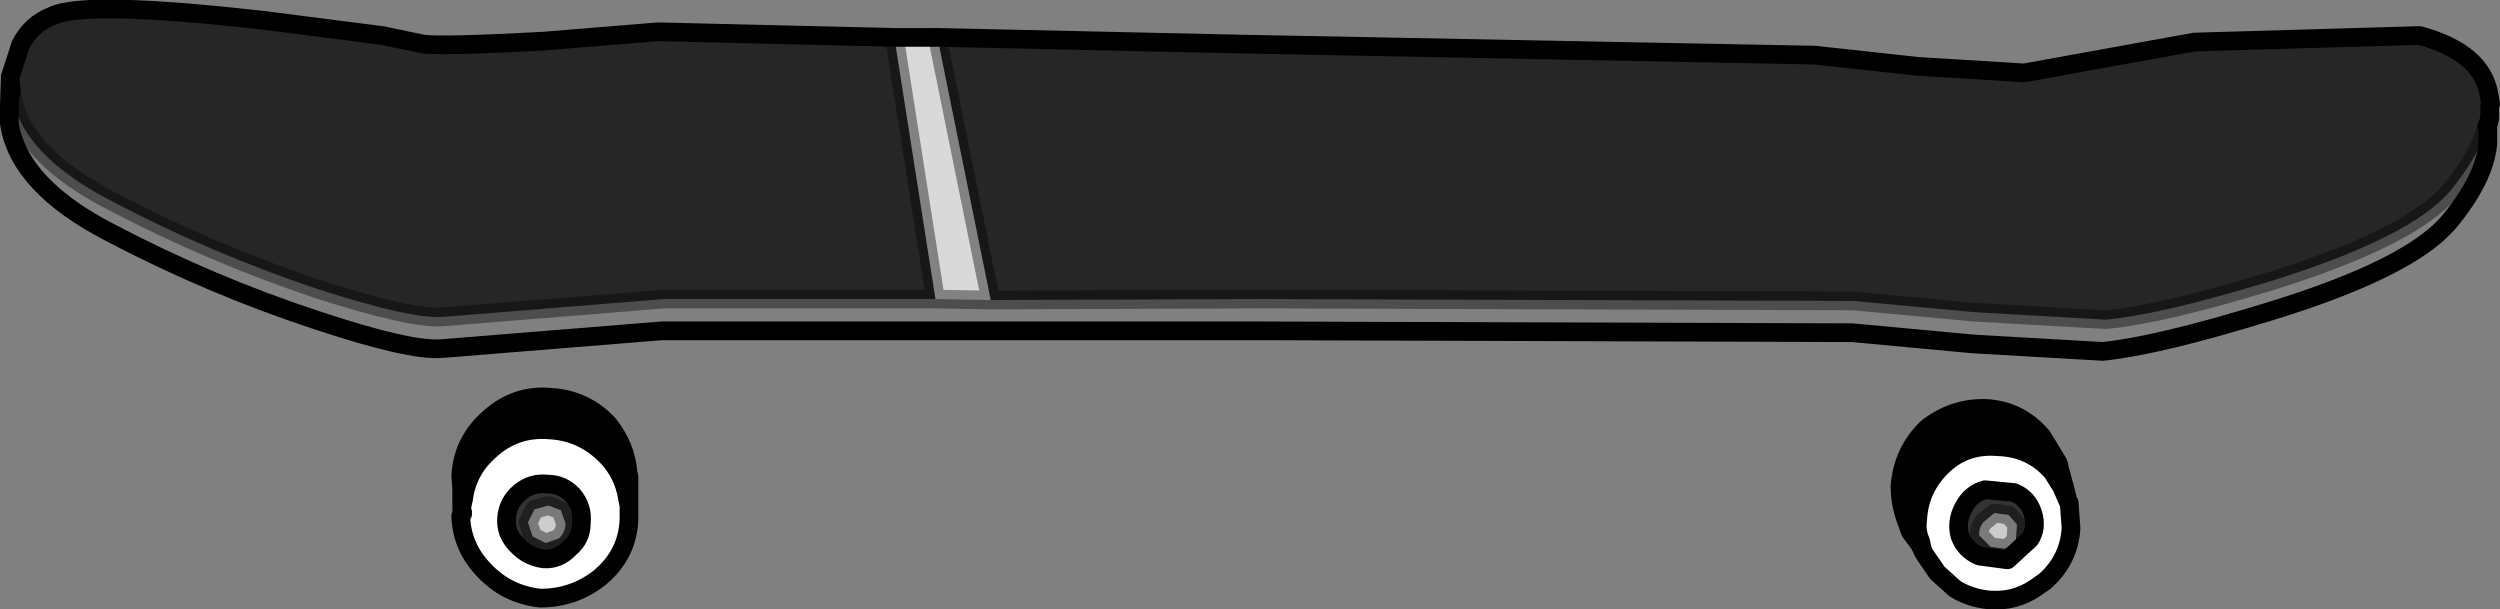 <?xml version="1.0" encoding="UTF-8" standalone="no"?>
<svg xmlns:xlink="http://www.w3.org/1999/xlink" height="32.6px" width="133.75px" xmlns="http://www.w3.org/2000/svg">
  <rect width="100%" height="100%" fill="#808080" stroke="none"/>
  <g transform="matrix(1.0, 0.0, 0.0, 1.0, 69.95, 6.6)">
    <path d="M-69.4 -2.5 L-68.85 -4.2 Q-68.3 -5.3 -67.15 -5.75 -65.4 -6.6 -55.75 -5.5 L-49.5 -4.7 -47.35 -4.25 Q-46.45 -4.1 -40.85 -4.4 L-34.75 -4.9 -22.1 -4.6 -19.9 9.4 -34.45 9.4 -46.2 10.35 Q-47.9 10.5 -53.0 8.85 -58.65 6.95 -63.8 4.25 -68.85 1.7 -69.35 -1.65 L-69.35 -1.7 -69.4 -2.4 -69.4 -2.5 M27.15 -3.65 L32.65 -3.05 38.35 -2.7 47.45 -4.35 59.5 -4.7 Q62.8 -3.8 63.2 -1.6 L63.3 -1.05 63.25 -0.95 63.25 -0.5 63.25 -0.3 63.25 -0.25 63.1 0.15 Q62.7 1.7 61.15 3.6 59.05 6.1 51.5 8.45 45.6 10.25 42.7 10.5 L35.65 10.1 29.2 9.5 -2.45 9.4 -16.95 9.45 -19.8 -4.6 -3.9 -4.25 27.15 -3.65" fill="#000000" fill-opacity="0.702" fill-rule="evenodd" stroke="none"/>
    <path d="M-22.1 -4.6 L-19.8 -4.6 -16.95 9.45 -19.9 9.4 -22.1 -4.6" fill="#ffffff" fill-opacity="0.702" fill-rule="evenodd" stroke="none"/>
    <path d="M32.7 22.45 L32.25 21.85 32.0 21.15 Q31.7 20.3 31.7 19.4 31.85 17.55 33.15 16.3 34.55 15.2 36.3 15.25 38.1 15.35 39.3 16.75 L40.15 18.15 40.2 18.3 40.25 18.55 40.5 19.45 40.35 19.45 39.85 18.65 Q38.7 17.35 36.95 17.3 35.25 17.15 34.05 18.25 32.75 19.45 32.65 21.15 32.55 21.8 32.8 22.35 L32.7 22.45 M-45.25 20.1 L-45.25 19.5 -45.3 18.85 Q-45.2 17.0 -43.75 15.75 -42.35 14.5 -40.55 14.65 -38.65 14.75 -37.4 16.1 -36.45 17.3 -36.35 18.7 L-36.3 18.9 -36.3 19.95 -36.4 19.95 Q-36.6 18.8 -37.4 17.9 -38.7 16.5 -40.55 16.4 -42.4 16.25 -43.75 17.5 -44.95 18.55 -45.15 20.1 L-45.25 20.1" fill="#000000" fill-rule="evenodd" stroke="none"/>
    <path d="M40.5 19.45 L40.7 20.25 40.35 19.45 40.5 19.45 M32.9 22.8 L32.7 22.45 32.8 22.35 32.9 22.8 M35.1 20.55 Q35.5 19.8 36.25 19.6 L37.8 19.75 Q38.55 20.05 38.8 20.85 39.05 21.65 38.65 22.25 L37.45 23.35 35.95 23.15 Q35.15 22.8 34.9 22.05 34.7 21.3 35.1 20.55 M37.5 20.95 L36.75 20.85 36.15 21.35 Q35.9 21.7 35.95 22.05 L36.55 22.65 37.3 22.75 Q37.7 22.6 37.9 22.25 L37.95 21.45 37.5 20.95 M-45.25 20.55 L-45.25 20.1 -45.15 20.1 -45.25 20.55 M-36.3 19.95 L-36.3 20.45 -36.4 19.95 -36.3 19.95 M-39.7 21.4 L-39.95 20.7 -40.6 20.45 -41.35 20.65 -41.7 21.35 -41.45 22.1 -40.75 22.45 -40.05 22.2 Q-39.7 21.85 -39.7 21.4 M-38.85 21.4 Q-38.85 22.2 -39.45 22.7 -40.05 23.35 -40.85 23.3 -41.7 23.2 -42.3 22.55 -42.9 21.95 -42.85 21.15 -42.8 20.3 -42.15 19.75 -41.5 19.2 -40.65 19.3 -39.85 19.3 -39.3 19.9 -38.75 20.55 -38.85 21.4" fill="#333333" fill-rule="evenodd" stroke="none"/>
    <path d="M37.5 20.95 L37.95 21.45 37.9 22.25 Q37.7 22.6 37.3 22.75 L36.55 22.65 35.95 22.05 Q35.9 21.7 36.15 21.35 L36.75 20.85 37.5 20.95 M-39.7 21.4 Q-39.7 21.85 -40.05 22.2 L-40.75 22.45 -41.45 22.1 -41.7 21.35 -41.35 20.65 -40.6 20.45 -39.95 20.7 -39.7 21.4" fill="#cccccc" fill-rule="evenodd" stroke="none"/>
    <path d="M40.7 20.25 L40.75 20.3 40.85 21.65 Q40.75 23.35 39.45 24.5 L38.95 24.85 Q37.85 25.6 36.5 25.5 35.45 25.4 34.65 24.9 L33.7 24.05 33.05 23.1 32.9 22.85 32.9 22.8 32.8 22.35 Q32.55 21.8 32.65 21.15 32.75 19.45 34.05 18.25 35.25 17.15 36.95 17.3 38.7 17.35 39.85 18.65 L40.35 19.45 40.7 20.25 M35.1 20.55 Q34.7 21.3 34.9 22.05 35.15 22.8 35.95 23.15 L37.45 23.35 38.65 22.25 Q39.05 21.65 38.8 20.85 38.55 20.05 37.8 19.75 L36.25 19.6 Q35.5 19.8 35.1 20.55 M-36.3 20.45 L-36.3 20.9 -36.3 21.15 Q-36.35 23.0 -37.8 24.25 -39.2 25.4 -41.05 25.4 -42.9 25.2 -44.15 23.8 -45.25 22.6 -45.3 21.0 L-45.2 20.9 -45.2 20.8 -45.25 20.65 -45.25 20.55 -45.15 20.1 Q-44.95 18.55 -43.75 17.5 -42.4 16.25 -40.55 16.4 -38.7 16.5 -37.4 17.9 -36.6 18.8 -36.4 19.95 L-36.3 20.45 M-38.85 21.4 Q-38.75 20.55 -39.3 19.9 -39.85 19.3 -40.65 19.3 -41.5 19.2 -42.15 19.75 -42.8 20.3 -42.85 21.15 -42.9 21.95 -42.3 22.55 -41.7 23.2 -40.85 23.3 -40.05 23.35 -39.45 22.7 -38.85 22.2 -38.85 21.4" fill="#ffffff" fill-rule="evenodd" stroke="none"/>
    <path d="M40.5 19.45 L40.7 20.25 40.75 20.3 40.85 21.65 Q40.75 23.35 39.45 24.5 L38.95 24.85 Q37.85 25.6 36.5 25.5 35.45 25.4 34.65 24.9 L33.7 24.05 33.05 23.1 32.9 22.85 32.9 22.8 32.7 22.45 32.25 21.85 32.0 21.15 Q31.7 20.3 31.7 19.4 31.85 17.55 33.15 16.3 34.55 15.2 36.3 15.25 38.1 15.35 39.3 16.75 L40.15 18.15 40.2 18.3 40.25 18.55 40.5 19.45 M40.35 19.45 L40.7 20.25 M32.8 22.35 Q32.55 21.8 32.65 21.15 32.75 19.45 34.05 18.25 35.25 17.15 36.95 17.3 38.7 17.35 39.85 18.65 L40.35 19.45 M32.8 22.35 L32.9 22.8 M35.1 20.55 Q35.5 19.8 36.25 19.6 L37.8 19.75 Q38.55 20.05 38.8 20.85 39.05 21.65 38.65 22.25 L37.45 23.35 35.95 23.15 Q35.15 22.8 34.9 22.05 34.7 21.3 35.1 20.55 M-36.3 20.45 L-36.3 20.9 -36.3 21.15 Q-36.35 23.0 -37.8 24.25 -39.2 25.4 -41.05 25.4 -42.9 25.2 -44.15 23.8 -45.25 22.6 -45.3 21.0 L-45.2 20.9 -45.2 20.8 -45.25 20.65 -45.25 20.55 -45.25 20.1 -45.25 19.5 -45.3 18.85 Q-45.2 17.0 -43.75 15.75 -42.35 14.5 -40.55 14.65 -38.65 14.75 -37.4 16.1 -36.45 17.3 -36.35 18.7 L-36.3 18.9 -36.3 19.95 -36.3 20.45 -36.4 19.95 Q-36.6 18.8 -37.4 17.9 -38.7 16.5 -40.55 16.4 -42.4 16.25 -43.75 17.5 -44.95 18.55 -45.15 20.1 L-45.25 20.55 M-38.85 21.4 Q-38.85 22.2 -39.45 22.7 -40.05 23.35 -40.85 23.3 -41.7 23.2 -42.3 22.55 -42.9 21.95 -42.85 21.15 -42.8 20.3 -42.15 19.75 -41.5 19.2 -40.65 19.3 -39.85 19.3 -39.3 19.9 -38.75 20.55 -38.85 21.4" fill="none" stroke="#000000" stroke-linecap="round" stroke-linejoin="round" stroke-width="1.0"/>
    <path d="M37.5 20.95 L37.95 21.45 37.9 22.25 Q37.7 22.6 37.3 22.75 L36.55 22.65 35.95 22.05 Q35.9 21.7 36.15 21.35 L36.75 20.85 37.5 20.95 M-39.7 21.4 Q-39.7 21.85 -40.05 22.2 L-40.75 22.45 -41.45 22.1 -41.7 21.35 -41.35 20.65 -40.6 20.45 -39.95 20.7 -39.7 21.4" fill="none" stroke="#000000" stroke-linecap="round" stroke-linejoin="round" stroke-opacity="0.4" stroke-width="1.0"/>
    <path d="M63.1 0.15 L63.25 -0.25 63.25 -0.3 63.25 -0.5 63.25 -0.95 63.3 -1.05 63.2 -1.6 Q62.8 -3.8 59.5 -4.7 L47.45 -4.35 38.35 -2.7 32.65 -3.05 27.15 -3.65 -3.9 -4.25 -19.8 -4.6 -22.1 -4.6 -34.75 -4.9 -40.85 -4.4 Q-46.45 -4.1 -47.35 -4.25 L-49.5 -4.7 -55.75 -5.5 Q-65.4 -6.6 -67.15 -5.75 -68.3 -5.3 -68.85 -4.2 L-69.4 -2.5 -69.4 -2.4 -69.45 -1.0 -69.45 -0.55 -69.45 -0.45 -69.45 0.0 Q-68.95 3.35 -63.95 5.9 -58.7 8.65 -53.1 10.5 -48.0 12.2 -46.3 12.05 L-34.55 11.1 -2.55 11.1 29.15 11.2 35.6 11.8 42.55 12.2 Q45.5 11.9 51.35 10.1 58.9 7.8 61.05 5.3 63.0 2.95 63.15 1.05 L63.15 0.75 63.15 0.15 63.25 -0.25 M-69.35 -1.65 L-69.35 -1.7 -69.4 -2.4" fill="none" stroke="#000000" stroke-linecap="round" stroke-linejoin="round" stroke-width="1.0"/>
    <path d="M-19.8 -4.6 L-16.95 9.45 -2.45 9.4 29.2 9.5 35.65 10.1 42.7 10.5 Q45.6 10.25 51.5 8.45 59.05 6.1 61.15 3.6 62.7 1.7 63.1 0.15 M-22.1 -4.6 L-19.9 9.4 -16.95 9.45 M-69.35 -1.65 Q-68.85 1.7 -63.8 4.25 -58.65 6.95 -53.0 8.85 -47.9 10.5 -46.2 10.35 L-34.45 9.4 -19.9 9.4" fill="none" stroke="#000000" stroke-linecap="round" stroke-linejoin="round" stroke-opacity="0.4" stroke-width="1.0"/>
  </g>
</svg>
